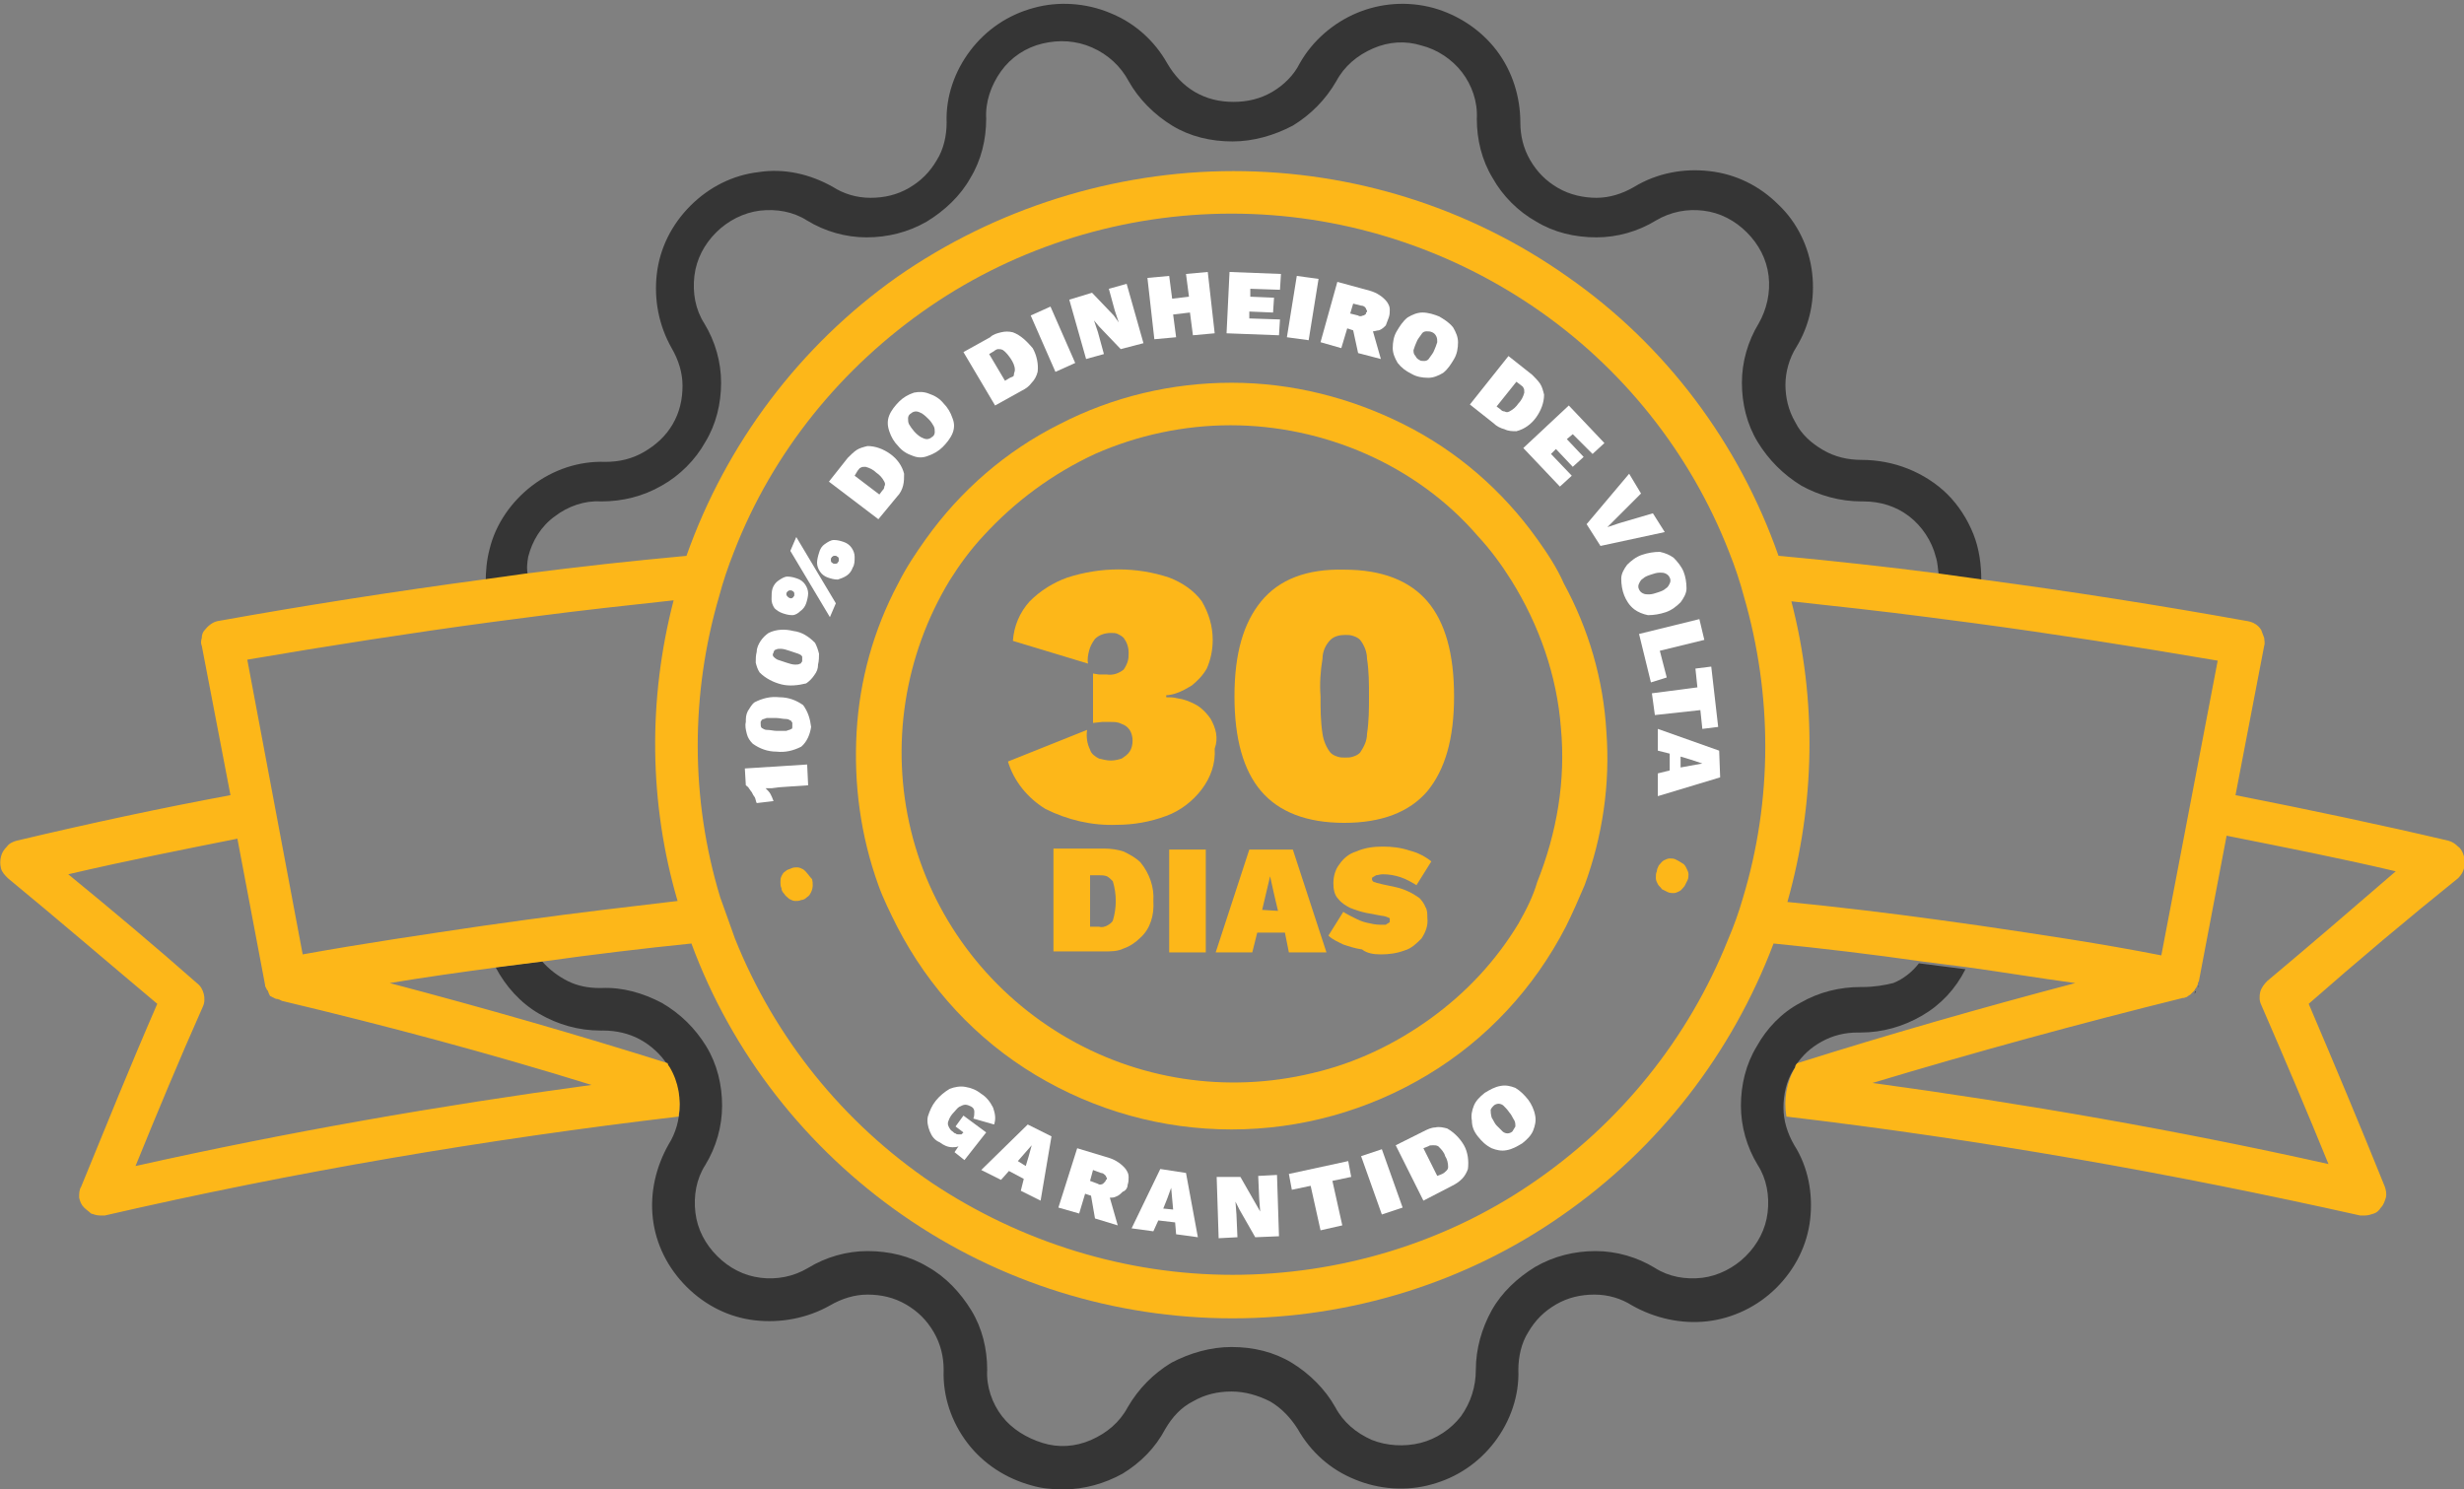 <?xml version="1.0" encoding="utf-8"?>
<!-- Generator: Adobe Illustrator 26.0.3, SVG Export Plug-In . SVG Version: 6.00 Build 0)  -->
<svg version="1.1" id="Layer_1" xmlns="http://www.w3.org/2000/svg" xmlns:xlink="http://www.w3.org/1999/xlink" x="0px" y="0px"
	 viewBox="0 0 249.1 150.6" style="enable-background:new 0 0 249.1 150.6;" xml:space="preserve">
<rect x="0" y="0" width="249.1" height="150.6" fill="#808080" stroke="none"/>
<style type="text/css">
	.st0{clip-path:url(#SVGID_00000082365538079225928890000013774183876260668087_);fill:#010101;}
	.st1{clip-path:url(#SVGID_00000082365538079225928890000013774183876260668087_);fill:#353535;}
	.st2{clip-path:url(#SVGID_00000082365538079225928890000013774183876260668087_);fill:#FDB719;}
	.st3{clip-path:url(#SVGID_00000082365538079225928890000013774183876260668087_);fill:#FFFFFF;}
</style>
<g>
	<defs>
		<rect id="SVGID_1_" width="249.1" height="150.6"/>
	</defs>
	<clipPath id="SVGID_00000067215145205956056370000000770368742841869239_">
		<use xlink:href="#SVGID_1_"  style="overflow:visible;"/>
	</clipPath>
	<path style="clip-path:url(#SVGID_00000067215145205956056370000000770368742841869239_);fill:#010101;" d="M222.3,99.7
		c0,0,0,0.1,0,0.1C222.3,99.8,222.2,99.7,222.3,99.7z"/>
	<path style="clip-path:url(#SVGID_00000067215145205956056370000000770368742841869239_);fill:#010101;" d="M221.2,100.9L221,101
		L221.2,100.9z"/>
	<path style="clip-path:url(#SVGID_00000067215145205956056370000000770368742841869239_);fill:#010101;" d="M221.5,100.7l-0.1,0.1
		L221.5,100.7z"/>
	<path style="clip-path:url(#SVGID_00000067215145205956056370000000770368742841869239_);fill:#010101;" d="M221.8,100.4
		L221.8,100.4L221.8,100.4z"/>
	<path style="clip-path:url(#SVGID_00000067215145205956056370000000770368742841869239_);fill:#010101;" d="M221.4,100.8
		c-0.1,0-0.1,0.1-0.2,0.1C221.3,100.9,221.3,100.8,221.4,100.8z"/>
	<path style="clip-path:url(#SVGID_00000067215145205956056370000000770368742841869239_);fill:#010101;" d="M28,101
		c0.1,0,0.2,0.1,0.3,0.1L28,101z"/>
	<path style="clip-path:url(#SVGID_00000067215145205956056370000000770368742841869239_);fill:#010101;" d="M222,100.2
		c-0.1,0.1-0.1,0.2-0.2,0.3C221.9,100.4,222,100.3,222,100.2z"/>
	<path style="clip-path:url(#SVGID_00000067215145205956056370000000770368742841869239_);fill:#010101;" d="M221.7,100.5l-0.2,0.2
		L221.7,100.5z"/>
	<path style="clip-path:url(#SVGID_00000067215145205956056370000000770368742841869239_);fill:#010101;" d="M220.8,101.1l0.3-0.1
		L220.8,101.1z"/>
	<path style="clip-path:url(#SVGID_00000067215145205956056370000000770368742841869239_);fill:#010101;" d="M27.1,100.2
		c0,0.1,0.1,0.1,0.1,0.2C27.2,100.3,27.1,100.2,27.1,100.2z"/>
	<path style="clip-path:url(#SVGID_00000067215145205956056370000000770368742841869239_);fill:#010101;" d="M27.7,100.8l0.2,0.1
		L27.7,100.8z"/>
	<path style="clip-path:url(#SVGID_00000067215145205956056370000000770368742841869239_);fill:#010101;" d="M26.9,99.8L27,100
		L26.9,99.8z"/>
	<path style="clip-path:url(#SVGID_00000067215145205956056370000000770368742841869239_);fill:#010101;" d="M222.2,99.8
		c0,0.1-0.1,0.2-0.2,0.4C222.1,100,222.2,99.9,222.2,99.8z"/>
	<path style="clip-path:url(#SVGID_00000067215145205956056370000000770368742841869239_);fill:#010101;" d="M27.5,100.6l-0.2-0.1
		L27.5,100.6z"/>
	<path style="clip-path:url(#SVGID_00000067215145205956056370000000770368742841869239_);fill:#010101;" d="M26.8,99.6l0.1,0.2
		L26.8,99.6z"/>
	<path style="clip-path:url(#SVGID_00000067215145205956056370000000770368742841869239_);fill:#010101;" d="M27,100
		c0,0.1,0.1,0.1,0.1,0.2C27,100.1,27,100,27,100z"/>
	<path style="clip-path:url(#SVGID_00000067215145205956056370000000770368742841869239_);fill:#010101;" d="M27.3,100.5l-0.2-0.2
		L27.3,100.5z"/>
	<path style="clip-path:url(#SVGID_00000067215145205956056370000000770368742841869239_);fill:#010101;" d="M28.4,101.1l-0.2-0.1
		L28.4,101.1L28.4,101.1z"/>
	<path style="clip-path:url(#SVGID_00000067215145205956056370000000770368742841869239_);fill:#010101;" d="M27.5,100.6l0.2,0.1
		L27.5,100.6z"/>
	<path style="clip-path:url(#SVGID_00000067215145205956056370000000770368742841869239_);fill:#010101;" d="M27.8,100.9L28,101
		L27.8,100.9z"/>
	<path style="clip-path:url(#SVGID_00000067215145205956056370000000770368742841869239_);fill:#353535;" d="M188.3,99.8h-0.2
		c-2.1,0-4.2,0.5-6.1,1.6c-1.9,1-3.4,2.6-4.4,4.4c-1.1,1.8-1.6,3.9-1.6,6c0,2.1,0.6,4.2,1.7,6c0.9,1.4,1.2,3.1,1,4.8
		c-0.2,1.7-1,3.2-2.2,4.4c-1.2,1.2-2.8,2-4.4,2.2c-1.7,0.2-3.4-0.1-4.8-1c-1.8-1.1-3.9-1.7-6-1.7c-2.1,0-4.2,0.5-6.1,1.6
		c-1.8,1.1-3.4,2.6-4.4,4.4c-1,1.8-1.6,3.9-1.6,6c0,1.7-0.5,3.3-1.5,4.7c-1,1.3-2.5,2.3-4.1,2.7c-1.6,0.4-3.4,0.3-4.9-0.3
		c-1.6-0.7-2.9-1.8-3.7-3.3c-1-1.8-2.6-3.4-4.4-4.5c-1.8-1.1-3.9-1.6-6.1-1.6c-2.1,0-4.2,0.6-6.1,1.6c-1.8,1.1-3.3,2.6-4.4,4.5
		c-0.8,1.5-2.1,2.6-3.7,3.3c-1.6,0.7-3.3,0.8-4.9,0.3s-3.1-1.4-4.1-2.7c-1-1.3-1.6-3-1.5-4.7c0-2.1-0.5-4.2-1.6-6
		c-1.1-1.8-2.6-3.4-4.4-4.4c-1.8-1.1-3.9-1.6-6.1-1.6c-2.1,0-4.2,0.6-6,1.7c-1.5,0.9-3.2,1.2-4.8,1c-1.7-0.2-3.2-1-4.4-2.2
		c-1.2-1.2-2-2.7-2.2-4.4c-0.2-1.7,0.1-3.4,1-4.8c1.1-1.8,1.7-3.9,1.7-6s-0.5-4.2-1.6-6c-1.1-1.8-2.6-3.3-4.5-4.4
		c-1.9-1-4-1.6-6.1-1.5h-0.2c-1.1,0-2.2-0.2-3.2-0.7c-1-0.5-1.9-1.2-2.6-2l-4.7,0.6c1,1.9,2.5,3.6,4.4,4.7c1.9,1.1,4,1.7,6.2,1.7H61
		c1.3,0,2.6,0.3,3.7,0.9c1.1,0.6,2.1,1.5,2.8,2.6c0.1,0.1,0.2,0.2,0.2,0.4c0.7,1.2,1,2.5,1,3.8c0,1.3-0.4,2.7-1.1,3.8
		c-1.3,2.3-1.9,4.9-1.6,7.5c0.3,2.6,1.5,5,3.4,6.9c1.9,1.9,4.3,3.1,6.9,3.4c2.6,0.3,5.3-0.2,7.6-1.5c1.2-0.7,2.5-1.1,3.8-1.1
		c1.4,0,2.7,0.3,3.9,1c1.2,0.7,2.1,1.6,2.8,2.8c0.7,1.2,1,2.5,1,3.8c-0.1,2.7,0.8,5.3,2.4,7.4c1.6,2.1,3.9,3.6,6.5,4.3
		c1,0.3,2.1,0.4,3.2,0.4c2.1,0,4.2-0.6,6-1.6c1.8-1.1,3.3-2.6,4.3-4.5c0.7-1.2,1.6-2.2,2.8-2.8c1.2-0.7,2.5-1,3.9-1
		c1.4,0,2.7,0.4,3.9,1c1.2,0.7,2.1,1.7,2.8,2.8c1.3,2.3,3.3,4.1,5.8,5.1c2.4,1,5.2,1.2,7.7,0.5c2.6-0.7,4.8-2.2,6.4-4.3
		c1.6-2.1,2.5-4.7,2.4-7.3c0-1.3,0.3-2.7,1-3.8c0.7-1.2,1.6-2.1,2.8-2.8c1.2-0.7,2.5-1,3.9-1s2.7,0.4,3.8,1.1c2.3,1.3,5,1.9,7.6,1.6
		c2.6-0.3,5.1-1.5,7-3.4c1.9-1.9,3.1-4.3,3.4-6.9c0.3-2.6-0.2-5.3-1.6-7.5c-0.7-1.2-1.1-2.5-1.1-3.8c0-1.3,0.3-2.7,1-3.8
		c0.1-0.1,0.2-0.3,0.2-0.4c0.7-1.1,1.6-1.9,2.7-2.5c1.1-0.6,2.3-0.9,3.6-0.9h0.3c2.2,0,4.3-0.6,6.2-1.7c1.9-1.1,3.4-2.7,4.4-4.7
		l-4.7-0.6c-0.7,0.9-1.6,1.6-2.6,2C190.6,99.6,189.5,99.8,188.3,99.8z"/>
	<path style="clip-path:url(#SVGID_00000067215145205956056370000000770368742841869239_);fill:#353535;" d="M53.4,56.3
		c0.4-1.6,1.3-3.1,2.7-4.1c1.3-1,3-1.6,4.6-1.5h0.1c2.1,0,4.2-0.5,6.1-1.6c1.8-1,3.4-2.6,4.4-4.4c1.1-1.8,1.6-3.9,1.6-6
		c0-2.1-0.6-4.2-1.7-6c-0.9-1.4-1.2-3.1-1-4.8c0.2-1.7,1-3.2,2.2-4.4c1.2-1.2,2.8-2,4.4-2.2c1.7-0.2,3.4,0.1,4.8,1
		c1.8,1.1,3.9,1.7,6,1.7c2.1,0,4.2-0.5,6.1-1.6c1.8-1.1,3.4-2.6,4.4-4.4c1.1-1.8,1.6-3.9,1.6-6c-0.1-1.7,0.5-3.4,1.5-4.8
		c1-1.4,2.5-2.4,4.2-2.8c1.7-0.4,3.4-0.3,5,0.4c1.6,0.7,2.9,1.9,3.7,3.4c1,1.8,2.6,3.4,4.4,4.5c1.8,1.1,3.9,1.6,6.1,1.6
		c2.1,0,4.2-0.6,6.1-1.6c1.8-1.1,3.3-2.6,4.4-4.5c0.8-1.5,2.1-2.6,3.7-3.3c1.6-0.7,3.3-0.8,4.9-0.3c1.6,0.4,3.1,1.4,4.1,2.7
		c1,1.3,1.6,3,1.5,4.7c0,2.1,0.5,4.2,1.6,6c1,1.8,2.6,3.4,4.4,4.4c1.8,1.1,3.9,1.6,6.1,1.6c2.1,0,4.2-0.6,6-1.7
		c1.5-0.9,3.2-1.2,4.8-1c1.7,0.2,3.2,1,4.4,2.2c1.2,1.2,2,2.7,2.2,4.4c0.2,1.7-0.2,3.4-1,4.8c-1.1,1.8-1.7,3.9-1.7,6
		c0,2.1,0.5,4.2,1.6,6c1.1,1.8,2.6,3.3,4.4,4.4c1.8,1,3.9,1.6,6.1,1.6h0.2c1.7,0,3.3,0.5,4.6,1.5c1.3,1,2.3,2.5,2.7,4.1
		c0.2,0.6,0.2,1.2,0.3,1.8c1.4,0.2,2.9,0.4,4.3,0.6c0-1.6-0.2-3.2-0.8-4.7c-0.6-1.5-1.5-2.9-2.6-4c-1.1-1.1-2.5-2-4-2.6
		c-1.5-0.6-3.1-0.9-4.7-0.9c-1.4,0-2.7-0.3-3.9-1c-1.2-0.7-2.2-1.6-2.8-2.8c-0.7-1.2-1-2.5-1-3.8c0-1.3,0.4-2.7,1.1-3.8
		c1.4-2.3,1.9-4.9,1.6-7.5c-0.3-2.6-1.5-5.1-3.4-6.9c-1.9-1.9-4.3-3.1-7-3.4c-2.6-0.3-5.3,0.2-7.6,1.6c-1.2,0.7-2.5,1.1-3.8,1.1
		s-2.7-0.3-3.9-1c-1.2-0.7-2.1-1.6-2.8-2.8s-1-2.5-1-3.8c0-2.6-0.8-5.2-2.4-7.3c-1.6-2.1-3.9-3.6-6.4-4.3c-2.6-0.7-5.3-0.5-7.7,0.5
		c-2.4,1-4.5,2.8-5.8,5.1c-0.6,1.2-1.6,2.2-2.8,2.9s-2.5,1-3.9,1c-1.4,0-2.7-0.3-3.9-1c-1.2-0.7-2.1-1.7-2.8-2.9
		c-1.3-2.3-3.3-4.1-5.8-5.1c-2.4-1-5.2-1.2-7.7-0.5c-2.6,0.7-4.8,2.2-6.4,4.3c-1.6,2.1-2.5,4.7-2.4,7.3c0,1.3-0.3,2.7-1,3.8
		c-0.7,1.2-1.6,2.1-2.8,2.8c-1.2,0.7-2.5,1-3.9,1c-1.4,0-2.7-0.4-3.8-1.1c-2.3-1.3-4.9-1.9-7.5-1.5c-2.6,0.3-5,1.5-6.9,3.4
		c-1.9,1.9-3.1,4.3-3.4,6.9c-0.3,2.6,0.2,5.2,1.5,7.5c0.7,1.2,1.1,2.5,1.1,3.8c0,1.4-0.3,2.7-1,3.9c-0.7,1.2-1.7,2.1-2.9,2.8
		c-1.2,0.7-2.5,1-3.9,1c-2.7-0.1-5.3,0.8-7.4,2.4c-2.1,1.6-3.7,3.9-4.3,6.4c-0.3,1.1-0.4,2.3-0.4,3.4c1.5-0.2,2.9-0.4,4.3-0.6
		C53.2,57.5,53.3,56.9,53.4,56.3z"/>
	<path style="clip-path:url(#SVGID_00000067215145205956056370000000770368742841869239_);fill:#FDB719;" d="M122.4,72.7
		c-0.4-0.6-1-1.2-1.6-1.5c-0.6-0.3-1.1-0.5-1.8-0.6c-0.4-0.1-0.7-0.1-1.1-0.1v-0.2c0.3,0,0.7-0.1,1-0.2c0.6-0.2,1.1-0.5,1.6-0.8
		c0.6-0.5,1.1-1,1.5-1.7c0.4-0.9,0.6-1.9,0.6-2.9c0-1.4-0.4-2.7-1.1-3.9c-0.8-1.1-2-1.9-3.3-2.4c-3.3-1.1-6.9-1.1-10.3,0
		c-1.4,0.5-2.7,1.3-3.8,2.4c-1,1.1-1.6,2.5-1.7,4l7.6,2.3c-0.1-0.4,0-0.9,0.1-1.3c0.1-0.4,0.3-0.8,0.6-1.2c0.4-0.4,1-0.6,1.6-0.6
		c0.3,0,0.5,0,0.7,0.1c0.2,0.1,0.4,0.2,0.6,0.4c0.3,0.4,0.5,0.9,0.5,1.5c0,0.3,0,0.6-0.1,0.9c-0.1,0.3-0.2,0.5-0.4,0.8
		c-0.5,0.4-1.1,0.6-1.7,0.5h-0.8l-0.6-0.1v5l0.9-0.1c0.3,0,0.6,0,0.9,0c0.4,0,0.7,0,1.1,0.2c0.3,0.1,0.6,0.3,0.8,0.6
		c0.2,0.3,0.3,0.7,0.3,1.1c0,0.4-0.1,0.8-0.3,1.1c-0.2,0.3-0.5,0.5-0.8,0.7c-0.3,0.1-0.7,0.2-1.1,0.2c-0.4,0-0.8-0.1-1.2-0.2
		c-0.4-0.2-0.8-0.5-0.9-0.9c-0.3-0.6-0.4-1.3-0.3-2l-8,3.2c0.6,2,2,3.7,3.8,4.8c2.2,1.1,4.7,1.7,7.2,1.6c1.7,0,3.4-0.3,5-0.9
		c1.4-0.5,2.7-1.5,3.6-2.7c0.9-1.2,1.4-2.6,1.3-4.1C123.2,74.6,122.9,73.6,122.4,72.7z"/>
	<path style="clip-path:url(#SVGID_00000067215145205956056370000000770368742841869239_);fill:#FDB719;" d="M127.5,60.8
		c-1.8,2.2-2.7,5.3-2.7,9.6c0,4.3,0.9,7.5,2.7,9.6c1.8,2.1,4.6,3.2,8.4,3.2c3.8,0,6.6-1.1,8.4-3.2c1.8-2.2,2.7-5.3,2.7-9.6
		c0-4.3-0.9-7.5-2.7-9.6c-1.8-2.1-4.6-3.2-8.4-3.2C132.1,57.5,129.3,58.6,127.5,60.8z M133.7,66.6c0-0.7,0.3-1.4,0.8-1.9
		c0.4-0.4,1-0.5,1.5-0.5c0.3,0,0.5,0,0.8,0.1c0.3,0.1,0.5,0.2,0.7,0.4c0.4,0.5,0.7,1.2,0.7,1.9c0.2,1.3,0.2,2.5,0.2,3.8
		c0,1.3,0,2.5-0.2,3.8c0,0.7-0.3,1.3-0.7,1.9c-0.2,0.2-0.4,0.3-0.7,0.4c-0.3,0.1-0.5,0.1-0.8,0.1c-0.3,0-0.5,0-0.8-0.1
		c-0.3-0.1-0.5-0.2-0.7-0.4c-0.4-0.5-0.7-1.2-0.8-1.9c-0.2-1.3-0.2-2.5-0.2-3.8C133.4,69.1,133.5,67.8,133.7,66.6z"/>
	<path style="clip-path:url(#SVGID_00000067215145205956056370000000770368742841869239_);fill:#FDB719;" d="M116.6,91.1
		c0.1-1.4-0.4-2.8-1.3-3.9c-0.5-0.5-1.1-0.8-1.7-1.1c-0.6-0.2-1.3-0.3-2-0.3h-5.1v10.4h5.1c0.7,0,1.4,0,2-0.3
		c0.6-0.2,1.2-0.6,1.7-1.1C116.3,93.9,116.7,92.5,116.6,91.1z M112.5,93.1c-0.1,0.2-0.4,0.4-0.6,0.5c-0.2,0.1-0.5,0.2-0.8,0.1h-0.9
		v-5.2h0.9c0.3,0,0.5,0,0.8,0.1c0.2,0.1,0.4,0.3,0.6,0.5C112.9,90.4,112.9,91.8,112.5,93.1z"/>
	<path style="clip-path:url(#SVGID_00000067215145205956056370000000770368742841869239_);fill:#FDB719;" d="M121.9,85.9h-3.7v10.4
		h3.7V85.9z"/>
	<path style="clip-path:url(#SVGID_00000067215145205956056370000000770368742841869239_);fill:#FDB719;" d="M130.3,96.3h3.8
		l-3.4-10.4h-4.4l-3.4,10.4h3.7l0.5-2h2.8L130.3,96.3z M127.6,92l0.4-1.7l0.4-1.7l0.4,1.8l0.4,1.7L127.6,92z"/>
	<path style="clip-path:url(#SVGID_00000067215145205956056370000000770368742841869239_);fill:#FDB719;" d="M139.6,96.5
		c0.8,0,1.6-0.1,2.4-0.4c0.7-0.2,1.2-0.7,1.7-1.2c0.4-0.6,0.7-1.3,0.6-2.1c0-0.4,0-0.8-0.2-1.1c-0.1-0.3-0.4-0.7-0.6-0.9
		c-0.7-0.5-1.5-0.9-2.4-1.1l-1.4-0.3c-0.3-0.1-0.5-0.1-0.7-0.2c-0.2,0-0.3-0.2-0.3-0.3c0-0.1,0-0.2,0.1-0.2c0.1-0.1,0.2-0.1,0.3-0.2
		c0.2,0,0.4-0.1,0.7-0.1c0.6,0,1.2,0.1,1.8,0.3c0.6,0.2,1.1,0.5,1.6,0.8l1.5-2.4c-0.6-0.5-1.4-0.9-2.2-1.1c-0.9-0.3-1.8-0.4-2.7-0.4
		c-0.9,0-1.8,0.1-2.7,0.5c-0.7,0.2-1.3,0.7-1.7,1.3c-0.4,0.5-0.6,1.2-0.6,1.9c0,0.6,0.1,1.2,0.5,1.6c0.3,0.4,0.8,0.7,1.2,0.9
		c0.5,0.2,1.1,0.4,1.6,0.5l1.6,0.3c0.2,0,0.5,0.1,0.7,0.2c0.1,0,0.1,0.1,0.1,0.1c0,0.1,0,0.1,0,0.2c0,0.1,0,0.2-0.1,0.2
		c-0.1,0.1-0.2,0.1-0.3,0.2c-0.2,0-0.4,0-0.6,0c-0.4,0-0.9-0.1-1.3-0.2c-0.5-0.1-0.9-0.3-1.3-0.5c-0.4-0.2-0.8-0.4-1.1-0.6l-1.5,2.4
		c0.4,0.4,0.9,0.6,1.5,0.9c0.6,0.2,1.2,0.4,1.9,0.5C138.2,96.4,138.9,96.5,139.6,96.5z"/>
	<path style="clip-path:url(#SVGID_00000067215145205956056370000000770368742841869239_);fill:#FFFFFF;" d="M78.8,79.6l2.9-0.2
		l-0.1-2.1l-6.3,0.4l0.1,1.7c0.1,0.1,0.3,0.2,0.3,0.3c0.1,0.1,0.2,0.3,0.3,0.4c0.1,0.2,0.2,0.4,0.3,0.5c0.1,0.2,0.1,0.4,0.2,0.6
		l1.7-0.2c-0.1-0.3-0.2-0.5-0.3-0.7c-0.1-0.2-0.3-0.4-0.5-0.6h0.6L78.8,79.6z"/>
	<path style="clip-path:url(#SVGID_00000067215145205956056370000000770368742841869239_);fill:#FFFFFF;" d="M81.2,71.3
		c-0.7-0.5-1.5-0.8-2.4-0.8c-0.9-0.1-1.7,0.1-2.5,0.5c-0.3,0.2-0.5,0.6-0.7,0.9c-0.2,0.4-0.2,0.7-0.2,1.1c-0.1,0.4,0,0.8,0.1,1.2
		c0.1,0.4,0.3,0.7,0.6,1c0.7,0.5,1.5,0.8,2.4,0.8c0.9,0.1,1.7-0.1,2.5-0.5c0.6-0.5,0.9-1.3,1-2C81.9,72.7,81.7,72,81.2,71.3z
		 M80,73.7c-0.1,0.1-0.3,0.1-0.5,0.2c-0.3,0-0.6,0-1,0c-0.3,0-0.6-0.1-1-0.1c-0.2,0-0.3-0.1-0.5-0.2c-0.1-0.1-0.1-0.3-0.1-0.4
		c0-0.1,0-0.1,0-0.2c0-0.1,0.1-0.1,0.1-0.2c0.1-0.1,0.3-0.1,0.5-0.2c0.3,0,0.6,0,1,0c0.3,0,0.6,0.1,1,0.1c0.2,0,0.3,0.1,0.5,0.2
		c0,0.1,0.1,0.1,0.1,0.2c0,0.1,0,0.1,0,0.2c0,0.1,0,0.1,0,0.2C80.1,73.6,80.1,73.7,80,73.7L80,73.7z"/>
	<path style="clip-path:url(#SVGID_00000067215145205956056370000000770368742841869239_);fill:#FFFFFF;" d="M82.7,67.2
		c0.1-0.4,0.1-0.8,0.1-1.1c-0.1-0.4-0.2-0.7-0.4-1.1c-0.6-0.6-1.3-1.1-2.2-1.2c-0.8-0.2-1.7-0.2-2.5,0.2c-0.3,0.2-0.6,0.5-0.8,0.8
		c-0.2,0.3-0.4,0.7-0.4,1.1c-0.1,0.4-0.1,0.7-0.1,1.1c0.1,0.4,0.2,0.7,0.4,1c0.6,0.6,1.4,1,2.2,1.2c0.8,0.2,1.7,0.1,2.5-0.1
		c0.3-0.2,0.6-0.5,0.8-0.8C82.6,67.9,82.7,67.6,82.7,67.2z M81.1,66.8c0,0.1,0,0.1-0.1,0.2c0,0.1-0.1,0.1-0.1,0.1
		c-0.2,0.1-0.3,0.1-0.5,0.1c-0.3,0-0.6-0.1-0.9-0.2c-0.3-0.1-0.6-0.2-0.9-0.3c-0.2-0.1-0.3-0.2-0.4-0.3c-0.1-0.1-0.1-0.3,0-0.4
		c0-0.1,0.1-0.3,0.2-0.3c0.2-0.1,0.3-0.1,0.5-0.1c0.3,0,0.6,0.1,0.9,0.2c0.3,0.1,0.6,0.2,0.9,0.3c0.2,0.1,0.3,0.1,0.4,0.3
		c0,0.1,0,0.1,0,0.2C81.1,66.7,81.1,66.8,81.1,66.8z"/>
	<path style="clip-path:url(#SVGID_00000067215145205956056370000000770368742841869239_);fill:#FFFFFF;" d="M84.5,61l-4-6.7
		l-0.6,1.4l4,6.7L84.5,61z"/>
	<path style="clip-path:url(#SVGID_00000067215145205956056370000000770368742841869239_);fill:#FFFFFF;" d="M85.6,58.2
		c0.3-0.2,0.5-0.5,0.6-0.8c0.2-0.3,0.2-0.7,0.2-1.1c0-0.3-0.1-0.6-0.3-0.9c-0.2-0.3-0.5-0.5-0.8-0.6c-0.3-0.1-0.6-0.2-1-0.2
		c-0.3,0-0.6,0.2-0.9,0.4c-0.3,0.2-0.5,0.5-0.6,0.9c-0.1,0.3-0.2,0.7-0.2,1c0,0.3,0.1,0.6,0.3,0.9c0.2,0.3,0.5,0.5,0.8,0.6
		c0.3,0.1,0.6,0.2,1,0.2C85,58.5,85.3,58.4,85.6,58.2z M84.3,57c-0.1,0-0.1-0.1-0.2-0.1c0,0-0.1-0.1-0.1-0.2c0-0.1,0-0.1,0-0.2
		c0-0.1,0.1-0.1,0.1-0.2c0.1,0,0.1-0.1,0.2-0.1c0.1,0,0.2,0,0.2,0c0.1,0,0.1,0.1,0.2,0.1c0,0,0.1,0.1,0.1,0.2c0,0.1,0,0.1,0,0.2
		c0,0.1-0.1,0.1-0.1,0.2c0,0-0.1,0.1-0.2,0.1C84.5,57,84.4,57,84.3,57z"/>
	<path style="clip-path:url(#SVGID_00000067215145205956056370000000770368742841869239_);fill:#FFFFFF;" d="M79.1,62
		c0.3,0.1,0.6,0.2,1,0.2c0.3,0,0.6-0.2,0.8-0.4c0.3-0.2,0.5-0.5,0.6-0.8c0.1-0.3,0.2-0.7,0.2-1c0-0.3-0.1-0.6-0.3-0.9
		c-0.2-0.3-0.5-0.5-0.8-0.6c-0.3-0.1-0.6-0.2-1-0.2c-0.3,0-0.6,0.2-0.9,0.4c-0.3,0.2-0.5,0.5-0.6,0.8C78,59.8,78,60.2,78,60.6
		c0,0.3,0.1,0.6,0.3,0.9C78.5,61.7,78.8,61.9,79.1,62z M79.5,60c0-0.1,0.1-0.1,0.1-0.2c0.1,0,0.1-0.1,0.2-0.1c0.1,0,0.2,0,0.2,0
		c0.1,0,0.1,0.1,0.2,0.1c0,0,0.1,0.1,0.1,0.2c0,0.1,0,0.1,0,0.2c0,0.1-0.1,0.1-0.1,0.2c-0.1,0-0.1,0.1-0.2,0.1
		c-0.2,0-0.3-0.1-0.4-0.2c0,0-0.1-0.1-0.1-0.2C79.5,60.2,79.5,60.1,79.5,60z"/>
	<path style="clip-path:url(#SVGID_00000067215145205956056370000000770368742841869239_);fill:#FFFFFF;" d="M90.7,50.2
		c0.3-0.3,0.5-0.7,0.6-1.1c0.1-0.4,0.1-0.8,0.1-1.2c-0.2-0.8-0.7-1.5-1.4-2c-0.7-0.5-1.5-0.8-2.3-0.8c-0.4,0.1-0.8,0.2-1.1,0.4
		c-0.3,0.2-0.6,0.5-0.9,0.8l-1.9,2.4l5,3.8L90.7,50.2z M86.7,47.6c0.1-0.1,0.2-0.3,0.3-0.3c0.1-0.1,0.3-0.1,0.5-0.1
		c0.4,0.1,0.8,0.3,1.1,0.6c0.3,0.2,0.6,0.5,0.8,0.9c0.1,0.2,0.1,0.3,0,0.5c0,0.2-0.1,0.3-0.2,0.4l-0.3,0.4l-2.5-1.9L86.7,47.6z"/>
	<path style="clip-path:url(#SVGID_00000067215145205956056370000000770368742841869239_);fill:#FFFFFF;" d="M93.8,46.1
		c0.6-0.2,1.1-0.5,1.5-0.9c0.4-0.4,0.8-0.9,1-1.4c0.2-0.5,0.2-1,0-1.5c-0.2-0.6-0.5-1.1-0.9-1.5c-0.4-0.5-0.9-0.8-1.5-1
		c-0.5-0.2-1-0.2-1.5-0.1c-0.6,0.2-1.1,0.5-1.5,0.9c-0.4,0.4-0.8,0.9-1,1.4c-0.2,0.5-0.2,1,0,1.6c0.2,0.6,0.5,1.1,0.9,1.5
		c0.4,0.5,0.9,0.8,1.5,1C92.8,46.3,93.3,46.3,93.8,46.1z M91.8,42.3c0-0.2,0.1-0.4,0.3-0.5c0.1-0.1,0.3-0.2,0.5-0.2
		c0.2,0,0.4,0.1,0.6,0.2c0.3,0.2,0.5,0.4,0.7,0.6c0.2,0.2,0.4,0.5,0.5,0.7c0.1,0.2,0.1,0.4,0.1,0.6c0,0.2-0.1,0.4-0.3,0.5
		c-0.1,0.1-0.3,0.2-0.5,0.2c-0.2,0-0.4-0.1-0.6-0.2c-0.5-0.3-0.9-0.8-1.2-1.3C91.8,42.7,91.8,42.5,91.8,42.3z"/>
	<path style="clip-path:url(#SVGID_00000067215145205956056370000000770368742841869239_);fill:#FFFFFF;" d="M102.4,33.6
		c-0.4-0.1-0.8-0.1-1.2,0c-0.4,0.1-0.8,0.2-1.1,0.5l-2.7,1.5l3.2,5.4l2.7-1.5c0.4-0.2,0.7-0.4,1-0.8c0.3-0.3,0.5-0.7,0.6-1.1
		c0.1-0.8-0.1-1.7-0.5-2.4C103.8,34.5,103.2,33.9,102.4,33.6z M102.1,38.2l-0.5,0.3l-1.6-2.7l0.5-0.3c0.1-0.1,0.3-0.2,0.4-0.2
		c0.2,0,0.3,0,0.5,0.1c0.3,0.2,0.6,0.6,0.8,0.9c0.2,0.3,0.4,0.7,0.4,1.1c0,0.2-0.1,0.3-0.1,0.5S102.3,38.1,102.1,38.2z"/>
	<path style="clip-path:url(#SVGID_00000067215145205956056370000000770368742841869239_);fill:#FFFFFF;" d="M106.2,31l-2,0.9
		l2.5,5.7l2-0.9L106.2,31z"/>
	<path style="clip-path:url(#SVGID_00000067215145205956056370000000770368742841869239_);fill:#FFFFFF;" d="M112.6,31.9l-2.2-2.3
		l-2.3,0.7l1.7,6l1.8-0.5l-0.6-2.2l-0.4-1.2l0,0l0.5,0.6l2.2,2.3l2.3-0.6l-1.7-6l-1.8,0.5l0.6,2.2l0.4,1.2l0,0L112.6,31.9z"/>
	<path style="clip-path:url(#SVGID_00000067215145205956056370000000770368742841869239_);fill:#FFFFFF;" d="M118.2,27.9l-2.2,0.2
		l0.7,6.2l2.2-0.2l-0.3-2.3l1.7-0.2l0.3,2.3l2.2-0.2l-0.7-6.2l-2.2,0.2l0.3,2.3l-1.7,0.2L118.2,27.9z"/>
	<path style="clip-path:url(#SVGID_00000067215145205956056370000000770368742841869239_);fill:#FFFFFF;" d="M124,33.7l5.3,0.2
		l0.1-1.6l-3.1-0.1l0-0.7l2.4,0.1l0.1-1.5l-2.4-0.1l0-0.8l3,0.1l0.1-1.6l-5.2-0.2L124,33.7z"/>
	<path style="clip-path:url(#SVGID_00000067215145205956056370000000770368742841869239_);fill:#FFFFFF;" d="M131.1,27.9l-1,6.2
		l2.2,0.3l1-6.2L131.1,27.9z"/>
	<path style="clip-path:url(#SVGID_00000067215145205956056370000000770368742841869239_);fill:#FFFFFF;" d="M140.4,32.1
		c0.1-0.3,0.1-0.5,0.1-0.8c0-0.3-0.1-0.5-0.3-0.8c-0.4-0.5-1-0.9-1.7-1.1l-3.3-0.9l-1.7,6.1l2.1,0.6l0.6-2l0.6,0.2l0.5,2.3l2.3,0.6
		l-0.8-2.8c0.2,0,0.4-0.1,0.6-0.1c0.3-0.1,0.5-0.3,0.7-0.5C140.2,32.6,140.3,32.4,140.4,32.1z M136.8,30.7l0.8,0.2
		c0.2,0,0.4,0.1,0.5,0.3c0,0.1,0.1,0.2,0.1,0.2c0,0.1,0,0.2-0.1,0.2c0,0.1,0,0.2-0.1,0.2c-0.1,0.1-0.1,0.1-0.2,0.1
		c-0.2,0.1-0.4,0.1-0.5,0l-0.8-0.2L136.8,30.7z"/>
	<path style="clip-path:url(#SVGID_00000067215145205956056370000000770368742841869239_);fill:#FFFFFF;" d="M144.4,38.2
		c0.5,0,1-0.2,1.5-0.5c0.5-0.4,0.8-0.9,1.1-1.4c0.3-0.5,0.4-1.1,0.4-1.7c0-0.5-0.2-1-0.5-1.5c-0.4-0.5-0.9-0.8-1.4-1.1
		c-0.5-0.2-1.1-0.4-1.7-0.4c-0.5,0-1,0.2-1.5,0.5c-0.5,0.4-0.8,0.9-1.1,1.4c-0.3,0.5-0.4,1.1-0.4,1.7c0,0.5,0.2,1,0.5,1.5
		c0.4,0.5,0.8,0.8,1.4,1.1C143.2,38.1,143.8,38.2,144.4,38.2z M142.9,35.4c0.1-0.3,0.2-0.6,0.3-0.8c0.1-0.3,0.3-0.5,0.5-0.8
		c0.1-0.2,0.3-0.3,0.5-0.3c0.2,0,0.4,0,0.6,0.1c0.2,0.1,0.3,0.2,0.4,0.4c0.1,0.2,0.1,0.4,0.1,0.6c-0.1,0.3-0.2,0.6-0.3,0.8
		c-0.1,0.3-0.3,0.5-0.5,0.8c-0.1,0.2-0.3,0.3-0.5,0.3c-0.2,0-0.4,0-0.5-0.1c-0.2-0.1-0.3-0.2-0.4-0.4
		C142.9,35.8,142.9,35.6,142.9,35.4z"/>
	<path style="clip-path:url(#SVGID_00000067215145205956056370000000770368742841869239_);fill:#FFFFFF;" d="M153.3,43.6
		c0.8-0.2,1.5-0.7,2-1.4c0.5-0.7,0.8-1.5,0.8-2.3c-0.1-0.4-0.2-0.8-0.4-1.1c-0.2-0.3-0.5-0.6-0.8-0.9l-2.4-1.9l-3.9,4.9l2.4,1.9
		c0.3,0.3,0.7,0.5,1.1,0.6C152.5,43.6,152.9,43.6,153.3,43.6z M153.3,38.6l0.4,0.3c0.1,0.1,0.3,0.2,0.3,0.3c0.1,0.1,0.1,0.3,0.1,0.5
		c-0.1,0.4-0.3,0.8-0.6,1.1c-0.2,0.3-0.5,0.6-0.9,0.8c-0.2,0.1-0.3,0.1-0.5,0c-0.2,0-0.3-0.1-0.4-0.2l-0.4-0.3L153.3,38.6z"/>
	<path style="clip-path:url(#SVGID_00000067215145205956056370000000770368742841869239_);fill:#FFFFFF;" d="M161,45.9l1.2-1.1
		l-3.6-3.8l-4.6,4.3l3.7,3.9l1.2-1.1l-2.1-2.2l0.5-0.5l1.7,1.8l1.1-1l-1.7-1.8l0.6-0.5L161,45.9z"/>
	<path style="clip-path:url(#SVGID_00000067215145205956056370000000770368742841869239_);fill:#FFFFFF;" d="M168.3,53.8l-1.2-1.9
		l-3.4,1l-1.2,0.4l0.9-0.9l2.5-2.5l-1.2-2l-4.3,5.1l1.4,2.2L168.3,53.8z"/>
	<path style="clip-path:url(#SVGID_00000067215145205956056370000000770368742841869239_);fill:#FFFFFF;" d="M165.2,61.6
		c0.4,0.3,0.9,0.5,1.4,0.6c0.6,0,1.2-0.1,1.8-0.3c0.6-0.2,1.1-0.6,1.5-1c0.3-0.4,0.6-0.9,0.6-1.4c0-0.6-0.1-1.2-0.3-1.7
		c-0.2-0.5-0.6-1-1-1.4c-0.4-0.3-0.9-0.5-1.4-0.6c-0.6,0-1.2,0.1-1.8,0.3c-0.6,0.2-1.1,0.6-1.5,1c-0.3,0.4-0.6,0.9-0.6,1.4
		c0,0.6,0.1,1.2,0.3,1.7C164.4,60.7,164.7,61.2,165.2,61.6z M165.7,59c0.1-0.2,0.2-0.4,0.4-0.5c0.2-0.2,0.5-0.3,0.8-0.4
		c0.3-0.1,0.6-0.2,0.9-0.2c0.2,0,0.4,0,0.6,0.1c0.2,0.1,0.3,0.2,0.4,0.4c0.1,0.2,0.1,0.4,0,0.6c-0.1,0.2-0.2,0.4-0.4,0.5
		c-0.2,0.2-0.5,0.3-0.8,0.4c-0.3,0.1-0.6,0.2-0.9,0.2c-0.2,0-0.4,0-0.6-0.1c-0.2-0.1-0.3-0.2-0.4-0.4
		C165.6,59.4,165.6,59.2,165.7,59L165.7,59z"/>
	<path style="clip-path:url(#SVGID_00000067215145205956056370000000770368742841869239_);fill:#FFFFFF;" d="M168.5,68.5l-0.7-2.7
		l4.5-1.1l-0.5-2.1l-6.1,1.5l1.2,4.9L168.5,68.5z"/>
	<path style="clip-path:url(#SVGID_00000067215145205956056370000000770368742841869239_);fill:#FFFFFF;" d="M171.9,71.8l0.2,1.9
		l1.6-0.2l-0.7-6.1l-1.6,0.2l0.2,1.9l-4.6,0.6l0.3,2.2L171.9,71.8z"/>
	<path style="clip-path:url(#SVGID_00000067215145205956056370000000770368742841869239_);fill:#FFFFFF;" d="M173.8,75.9l-6.2-2.2
		v2.2l1.2,0.3v1.7l-1.2,0.3v2.3l6.3-1.9L173.8,75.9z M172.1,77.2l-1.1,0.2l-1.1,0.2v-1.1l1,0.3L172.1,77.2L172.1,77.2z"/>
	<path style="clip-path:url(#SVGID_00000067215145205956056370000000770368742841869239_);fill:#FFFFFF;" d="M97.5,117.3l2.2-2.8
		l-2.3-1.7l-0.8,1.1l0.8,0.6c-0.1,0.1-0.1,0.1-0.2,0.2c-0.1,0-0.2,0-0.3,0c-0.1,0-0.2,0-0.3-0.1c-0.1,0-0.2-0.1-0.3-0.2
		c-0.2-0.1-0.3-0.3-0.4-0.5c-0.1-0.2-0.1-0.4,0-0.6c0.1-0.3,0.3-0.6,0.5-0.8c0.2-0.2,0.4-0.5,0.6-0.6c0.2-0.1,0.4-0.2,0.6-0.2
		c0.2,0,0.4,0.1,0.6,0.2c0.2,0.1,0.3,0.3,0.3,0.5c0,0.2,0,0.5-0.1,0.7l2.1,0.6c0.2-0.6,0.1-1.1-0.1-1.7c-0.3-0.6-0.7-1.1-1.2-1.4
		c-0.5-0.4-1-0.6-1.6-0.7c-0.5-0.1-1.1,0-1.6,0.2c-0.5,0.3-1,0.7-1.4,1.2c-0.4,0.5-0.6,1-0.8,1.6c-0.1,0.5,0,1,0.2,1.5
		c0.2,0.5,0.5,0.9,1,1.1c0.4,0.3,0.8,0.5,1.3,0.5c0.2,0,0.4,0,0.6-0.1l-0.4,0.6L97.5,117.3z"/>
	<path style="clip-path:url(#SVGID_00000067215145205956056370000000770368742841869239_);fill:#FFFFFF;" d="M105.2,121.4l1.1-6.5
		l-2.4-1.2l-4.7,4.6l2,1l0.8-0.9l1.5,0.8l-0.3,1.2L105.2,121.4z M102.9,117.4l0.7-0.8l0.7-0.8l-0.3,1.1l-0.3,1L102.9,117.4z"/>
	<path style="clip-path:url(#SVGID_00000067215145205956056370000000770368742841869239_);fill:#FFFFFF;" d="M114,119.8
		c0.1-0.3,0.1-0.5,0.1-0.8c0-0.3-0.1-0.5-0.3-0.8c-0.4-0.5-1-0.9-1.6-1.1l-3.3-1l-1.9,6l2.1,0.6l0.6-2l0.6,0.2l0.4,2.3l2.3,0.7
		l-0.8-2.8c0.2,0,0.4,0,0.6-0.1c0.3-0.1,0.5-0.3,0.7-0.5C113.8,120.4,114,120.1,114,119.8z M110.5,118.3l0.8,0.3
		c0.2,0,0.3,0.1,0.5,0.3c0,0.1,0.1,0.2,0.1,0.2c0,0.1,0,0.2-0.1,0.2c0,0.1-0.1,0.2-0.1,0.2c-0.1,0.1-0.1,0.1-0.2,0.2
		c-0.2,0.1-0.4,0.1-0.5,0l-0.8-0.3L110.5,118.3z"/>
	<path style="clip-path:url(#SVGID_00000067215145205956056370000000770368742841869239_);fill:#FFFFFF;" d="M117.1,123.4l1.7,0.2
		l0.1,1.2l2.2,0.3l-1.2-6.5l-2.6-0.4l-2.9,6l2.2,0.3L117.1,123.4z M118.4,120.1l0.1,1.1l0.1,1.1l-1-0.1l0.4-1L118.4,120.1z"/>
	<path style="clip-path:url(#SVGID_00000067215145205956056370000000770368742841869239_);fill:#FFFFFF;" d="M125.3,122.3l1.6,2.8
		l2.4-0.1l-0.2-6.2l-1.9,0.1l0.1,2.3l0.1,1.3h0l-0.4-0.7l-1.6-2.8L123,119l0.2,6.2l1.9-0.1l-0.1-2.3l-0.1-1.3h0L125.3,122.3z"/>
	<path style="clip-path:url(#SVGID_00000067215145205956056370000000770368742841869239_);fill:#FFFFFF;" d="M136.3,117.4l-6,1.3
		l0.3,1.6l1.9-0.4l1,4.5l2.2-0.5l-1-4.5l1.9-0.4L136.3,117.4z"/>
	<path style="clip-path:url(#SVGID_00000067215145205956056370000000770368742841869239_);fill:#FFFFFF;" d="M139.7,116.2l-2.1,0.7
		l2.1,5.9l2.1-0.7L139.7,116.2z"/>
	<path style="clip-path:url(#SVGID_00000067215145205956056370000000770368742841869239_);fill:#FFFFFF;" d="M146.8,119.9
		c0.4-0.2,0.7-0.4,1-0.7c0.3-0.3,0.5-0.7,0.6-1c0.1-0.8,0-1.7-0.4-2.4c-0.4-0.7-1-1.3-1.7-1.7c-0.4-0.1-0.8-0.2-1.2-0.1
		c-0.4,0-0.8,0.2-1.2,0.4l-2.8,1.4l2.8,5.6L146.8,119.9z M144.4,115.9c0.1-0.1,0.3-0.1,0.5-0.1s0.3,0,0.5,0.1c0.3,0.3,0.6,0.6,0.7,1
		c0.2,0.3,0.3,0.7,0.3,1.1c0,0.2-0.1,0.3-0.2,0.4c-0.1,0.1-0.2,0.2-0.4,0.3l-0.5,0.2l-1.4-2.8L144.4,115.9z"/>
	<path style="clip-path:url(#SVGID_00000067215145205956056370000000770368742841869239_);fill:#FFFFFF;" d="M149.4,114.9
		c0.4,0.5,0.8,0.9,1.4,1.2c0.5,0.2,1,0.3,1.5,0.2c0.6-0.1,1.1-0.4,1.6-0.7c0.5-0.4,0.9-0.8,1.1-1.3c0.2-0.5,0.3-1,0.2-1.5
		c-0.1-0.6-0.4-1.2-0.7-1.6c-0.4-0.5-0.8-0.9-1.3-1.2c-0.5-0.2-1-0.3-1.5-0.2c-0.6,0.1-1.1,0.4-1.6,0.7c-0.5,0.4-0.9,0.8-1.1,1.3
		c-0.2,0.5-0.3,1-0.2,1.5C148.8,113.9,149,114.4,149.4,114.9z M150.7,112.2c0.1-0.2,0.2-0.3,0.3-0.4c0.1-0.1,0.3-0.2,0.5-0.2
		c0.2,0,0.4,0.1,0.5,0.2c0.2,0.2,0.4,0.4,0.6,0.7c0.2,0.2,0.3,0.5,0.5,0.8c0.1,0.2,0.1,0.4,0.1,0.6c-0.1,0.2-0.2,0.3-0.3,0.5
		c-0.1,0.1-0.3,0.2-0.5,0.2c-0.2,0-0.4-0.1-0.5-0.2c-0.2-0.2-0.4-0.4-0.6-0.6c-0.2-0.2-0.3-0.5-0.5-0.8
		C150.7,112.6,150.7,112.4,150.7,112.2z"/>
	<path style="clip-path:url(#SVGID_00000067215145205956056370000000770368742841869239_);fill:#FDB719;" d="M249.1,86.6
		c-0.1-0.4-0.3-0.8-0.6-1c-0.3-0.3-0.6-0.5-1-0.6c-6.8-1.6-13.9-3.1-21.5-4.6l2.9-15.1c0.1-0.3,0-0.6,0-0.8
		c-0.1-0.3-0.2-0.5-0.3-0.8c-0.3-0.5-0.8-0.8-1.4-0.9c-8.9-1.6-17.8-3-26.8-4.2c-1.4-0.2-2.9-0.4-4.3-0.6
		c-5.4-0.7-10.9-1.3-16.3-1.8c-4-11.4-11.4-21.3-21.3-28.2c-9.9-7-21.7-10.7-33.8-10.7S100.6,21.1,90.7,28
		c-9.9,7-17.3,16.9-21.3,28.2c-5.4,0.5-10.9,1.1-16.3,1.8c-1.4,0.2-2.9,0.4-4.3,0.6c-8.9,1.2-17.9,2.6-26.8,4.2
		c-0.5,0.1-1,0.5-1.3,0.9c-0.2,0.2-0.3,0.5-0.3,0.8c-0.1,0.3-0.1,0.6,0,0.8l2.9,15.1C16.3,81.7,9.3,83.2,1.7,85
		c-0.4,0.1-0.8,0.3-1,0.6c-0.3,0.3-0.5,0.6-0.6,1C0,87,0,87.4,0.1,87.8c0.1,0.4,0.4,0.7,0.7,1c5.1,4.2,10.1,8.5,15.1,12.7
		c-2.7,6.2-5.2,12.4-7.7,18.5C8,120.3,8,120.7,8,121.1c0.1,0.4,0.2,0.7,0.5,1c0.2,0.2,0.5,0.4,0.7,0.6c0.3,0.1,0.6,0.2,0.9,0.2
		c0.2,0,0.3,0,0.5,0c19.1-4.4,38.5-7.7,58-10c0.3-1.7,0-3.5-0.9-5c-0.1-0.1-0.2-0.3-0.2-0.4c-9.2-2.9-18.6-5.6-28.1-8.1
		c3.6-0.6,7.2-1.1,10.9-1.6l4.7-0.6c5-0.7,10-1.3,14.9-1.8c4.1,11.1,11.6,20.7,21.4,27.5c9.8,6.8,21.4,10.4,33.3,10.4
		c11.9,0,23.6-3.6,33.3-10.4c9.8-6.8,17.2-16.4,21.4-27.5c5,0.5,10,1.1,14.9,1.8l4.7,0.6c3.6,0.5,7.2,1.1,10.9,1.6
		c-9.5,2.5-18.9,5.2-28.1,8.1c-0.1,0.1-0.2,0.2-0.2,0.4c-0.9,1.5-1.2,3.3-0.9,5c19.5,2.3,38.8,5.7,58,10c0.2,0,0.3,0,0.5,0
		c0.3,0,0.6-0.1,0.9-0.2c0.3-0.1,0.5-0.3,0.7-0.6c0.3-0.3,0.4-0.7,0.5-1c0.1-0.4,0-0.8-0.1-1.1c-2.5-6.2-5.1-12.4-7.7-18.5
		c4.9-4.3,10-8.6,15.1-12.7c0.3-0.3,0.5-0.6,0.6-1C249.1,87.4,249.2,87,249.1,86.6z M59.8,109.7c-15.5,2.1-30.9,4.8-46.1,8.2
		c2.2-5.4,4.4-10.7,6.8-16.1c0.2-0.4,0.2-0.9,0.1-1.3c-0.1-0.4-0.3-0.8-0.7-1.1c-4.2-3.7-8.6-7.4-13-11c6-1.4,11.6-2.5,17.1-3.6
		l2.8,14.8c0,0,0,0.1,0,0.1l0.1,0.2l0.1,0.2c0.1,0.1,0.1,0.2,0.2,0.4l0.1,0.2l0.2,0.1l0.2,0.1l0.2,0.1L28,101l0.3,0.1l0.2,0.1
		C39,103.7,49.5,106.5,59.8,109.7z M53.2,93l-4.3,0.6c-6.1,0.9-12.2,1.8-18.3,2.9L25,66.7c8.2-1.4,16.5-2.7,24.7-3.8l4.6-0.6
		c4.6-0.6,9.2-1.1,13.8-1.6c-2.6,10-2.5,20.5,0.4,30.4C63.4,91.7,58.3,92.3,53.2,93z M124.6,128.9c-10.8,0-21.4-3.3-30.4-9.3
		c-9-6.1-15.9-14.7-19.9-24.7c-0.5-1.4-1-2.8-1.5-4.2c-3-9.9-3-20.5-0.1-30.4c0.4-1.5,0.9-3,1.5-4.5c3.9-10.1,10.9-18.7,19.8-24.8
		s19.6-9.4,30.5-9.4s21.5,3.3,30.5,9.4c9,6.1,15.9,14.8,19.8,24.8c0.6,1.5,1.1,3,1.5,4.5c2.9,10,2.9,20.6-0.1,30.5
		c-0.4,1.4-0.9,2.8-1.5,4.2c-4,10-10.9,18.6-19.9,24.7C146,125.7,135.4,128.9,124.6,128.9L124.6,128.9z M200.2,93.6l-4.3-0.6
		c-5.1-0.7-10.1-1.3-15.2-1.8c2.8-9.9,3-20.4,0.4-30.4c4.6,0.5,9.2,1,13.8,1.6l4.6,0.6c8.2,1.1,16.5,2.4,24.7,3.8l-5.7,29.8
		C212.4,95.4,206.3,94.5,200.2,93.6L200.2,93.6z M229.2,99.2c-0.3,0.3-0.6,0.7-0.7,1.1c-0.1,0.4-0.1,0.9,0.1,1.3
		c2.3,5.3,4.6,10.7,6.8,16.1c-15.2-3.4-30.7-6.1-46.1-8.2c10.3-3.1,20.9-6,31.4-8.6h0.1l0.3-0.1l0.1-0.1c0.1,0,0.1-0.1,0.2-0.1
		l0.1-0.1l0.2-0.2l0.1-0.1c0.1-0.1,0.1-0.2,0.2-0.3c0.1-0.1,0.1-0.2,0.2-0.4c0,0,0-0.1,0-0.1l0.1-0.2l2.8-14.7
		c6,1.2,11.6,2.3,17.1,3.6C237.8,91.9,233.5,95.6,229.2,99.2L229.2,99.2z"/>
	<path style="clip-path:url(#SVGID_00000067215145205956056370000000770368742841869239_);fill:#FDB719;" d="M155.4,54.5
		c-3.5-4.9-8.1-8.9-13.5-11.6c-5.4-2.7-11.3-4.2-17.4-4.2c-6,0-12,1.4-17.4,4.2c-5.4,2.7-10,6.7-13.5,11.6c-1,1.4-2,2.9-2.8,4.5
		c-2.5,4.7-3.9,9.8-4.2,15c-0.3,5.3,0.4,10.5,2.2,15.5c0.5,1.4,1.2,2.8,1.9,4.2c3.2,6.2,8,11.4,14,15c6,3.6,12.8,5.5,19.8,5.5
		s13.8-1.9,19.8-5.5c6-3.6,10.8-8.8,14-15c0.7-1.4,1.3-2.8,1.9-4.2c1.8-4.9,2.6-10.2,2.2-15.5c-0.3-5.3-1.8-10.4-4.3-15
		C157.4,57.4,156.4,55.9,155.4,54.5z M153.5,93.4c-2.3,3.8-5.3,7-8.9,9.6s-7.6,4.5-11.9,5.5c-8.7,2.1-17.8,0.7-25.4-3.9
		s-13.1-12-15.2-20.6c-2.1-8.6-0.7-17.7,3.9-25.3c1-1.6,2.1-3.1,3.4-4.5c3.2-3.5,7-6.3,11.3-8.3c4.3-1.9,9-2.9,13.7-2.9
		s9.4,1,13.7,2.9c4.3,1.9,8.2,4.7,11.3,8.3c1.3,1.4,2.4,2.9,3.4,4.5c2.8,4.5,4.6,9.6,5,14.9c0.5,5.3-0.4,10.6-2.4,15.6
		C155,90.6,154.3,92,153.5,93.4L153.5,93.4z"/>
	<path style="clip-path:url(#SVGID_00000067215145205956056370000000770368742841869239_);fill:#FDB719;" d="M81.2,87.9
		c-0.2-0.1-0.4-0.2-0.6-0.2c-0.2,0-0.4,0-0.6,0.1c-0.2,0.1-0.4,0.1-0.6,0.3c-0.2,0.1-0.3,0.3-0.4,0.5c-0.1,0.2-0.1,0.4-0.1,0.6
		c0,0.2,0,0.4,0.1,0.6c0,0.2,0.1,0.4,0.3,0.6c0.1,0.2,0.3,0.3,0.5,0.5c0.2,0.1,0.4,0.2,0.6,0.2c0.2,0,0.4,0,0.6-0.1
		c0.2,0,0.4-0.1,0.6-0.3c0.2-0.1,0.3-0.3,0.4-0.5c0.2-0.4,0.2-0.9,0.1-1.3C81.8,88.6,81.6,88.2,81.2,87.9L81.2,87.9z"/>
	<path style="clip-path:url(#SVGID_00000067215145205956056370000000770368742841869239_);fill:#FDB719;" d="M169.4,86.9
		c-0.2-0.1-0.4-0.1-0.6-0.1c-0.2,0-0.4,0.1-0.6,0.2c-0.2,0.1-0.3,0.3-0.5,0.5c-0.1,0.2-0.2,0.4-0.2,0.6c-0.1,0.2-0.1,0.4-0.1,0.7
		c0,0.2,0.1,0.4,0.2,0.6c0.1,0.2,0.3,0.3,0.4,0.5c0.2,0.1,0.4,0.2,0.6,0.3c0.2,0.1,0.4,0.1,0.6,0.1s0.4-0.1,0.6-0.2
		c0.2-0.1,0.3-0.3,0.5-0.5c0.1-0.2,0.2-0.4,0.3-0.6c0.1-0.2,0.1-0.4,0.1-0.6c0-0.2-0.1-0.4-0.2-0.6c-0.1-0.2-0.2-0.4-0.4-0.5
		C169.8,87.1,169.6,87,169.4,86.9z"/>
</g>
</svg>
